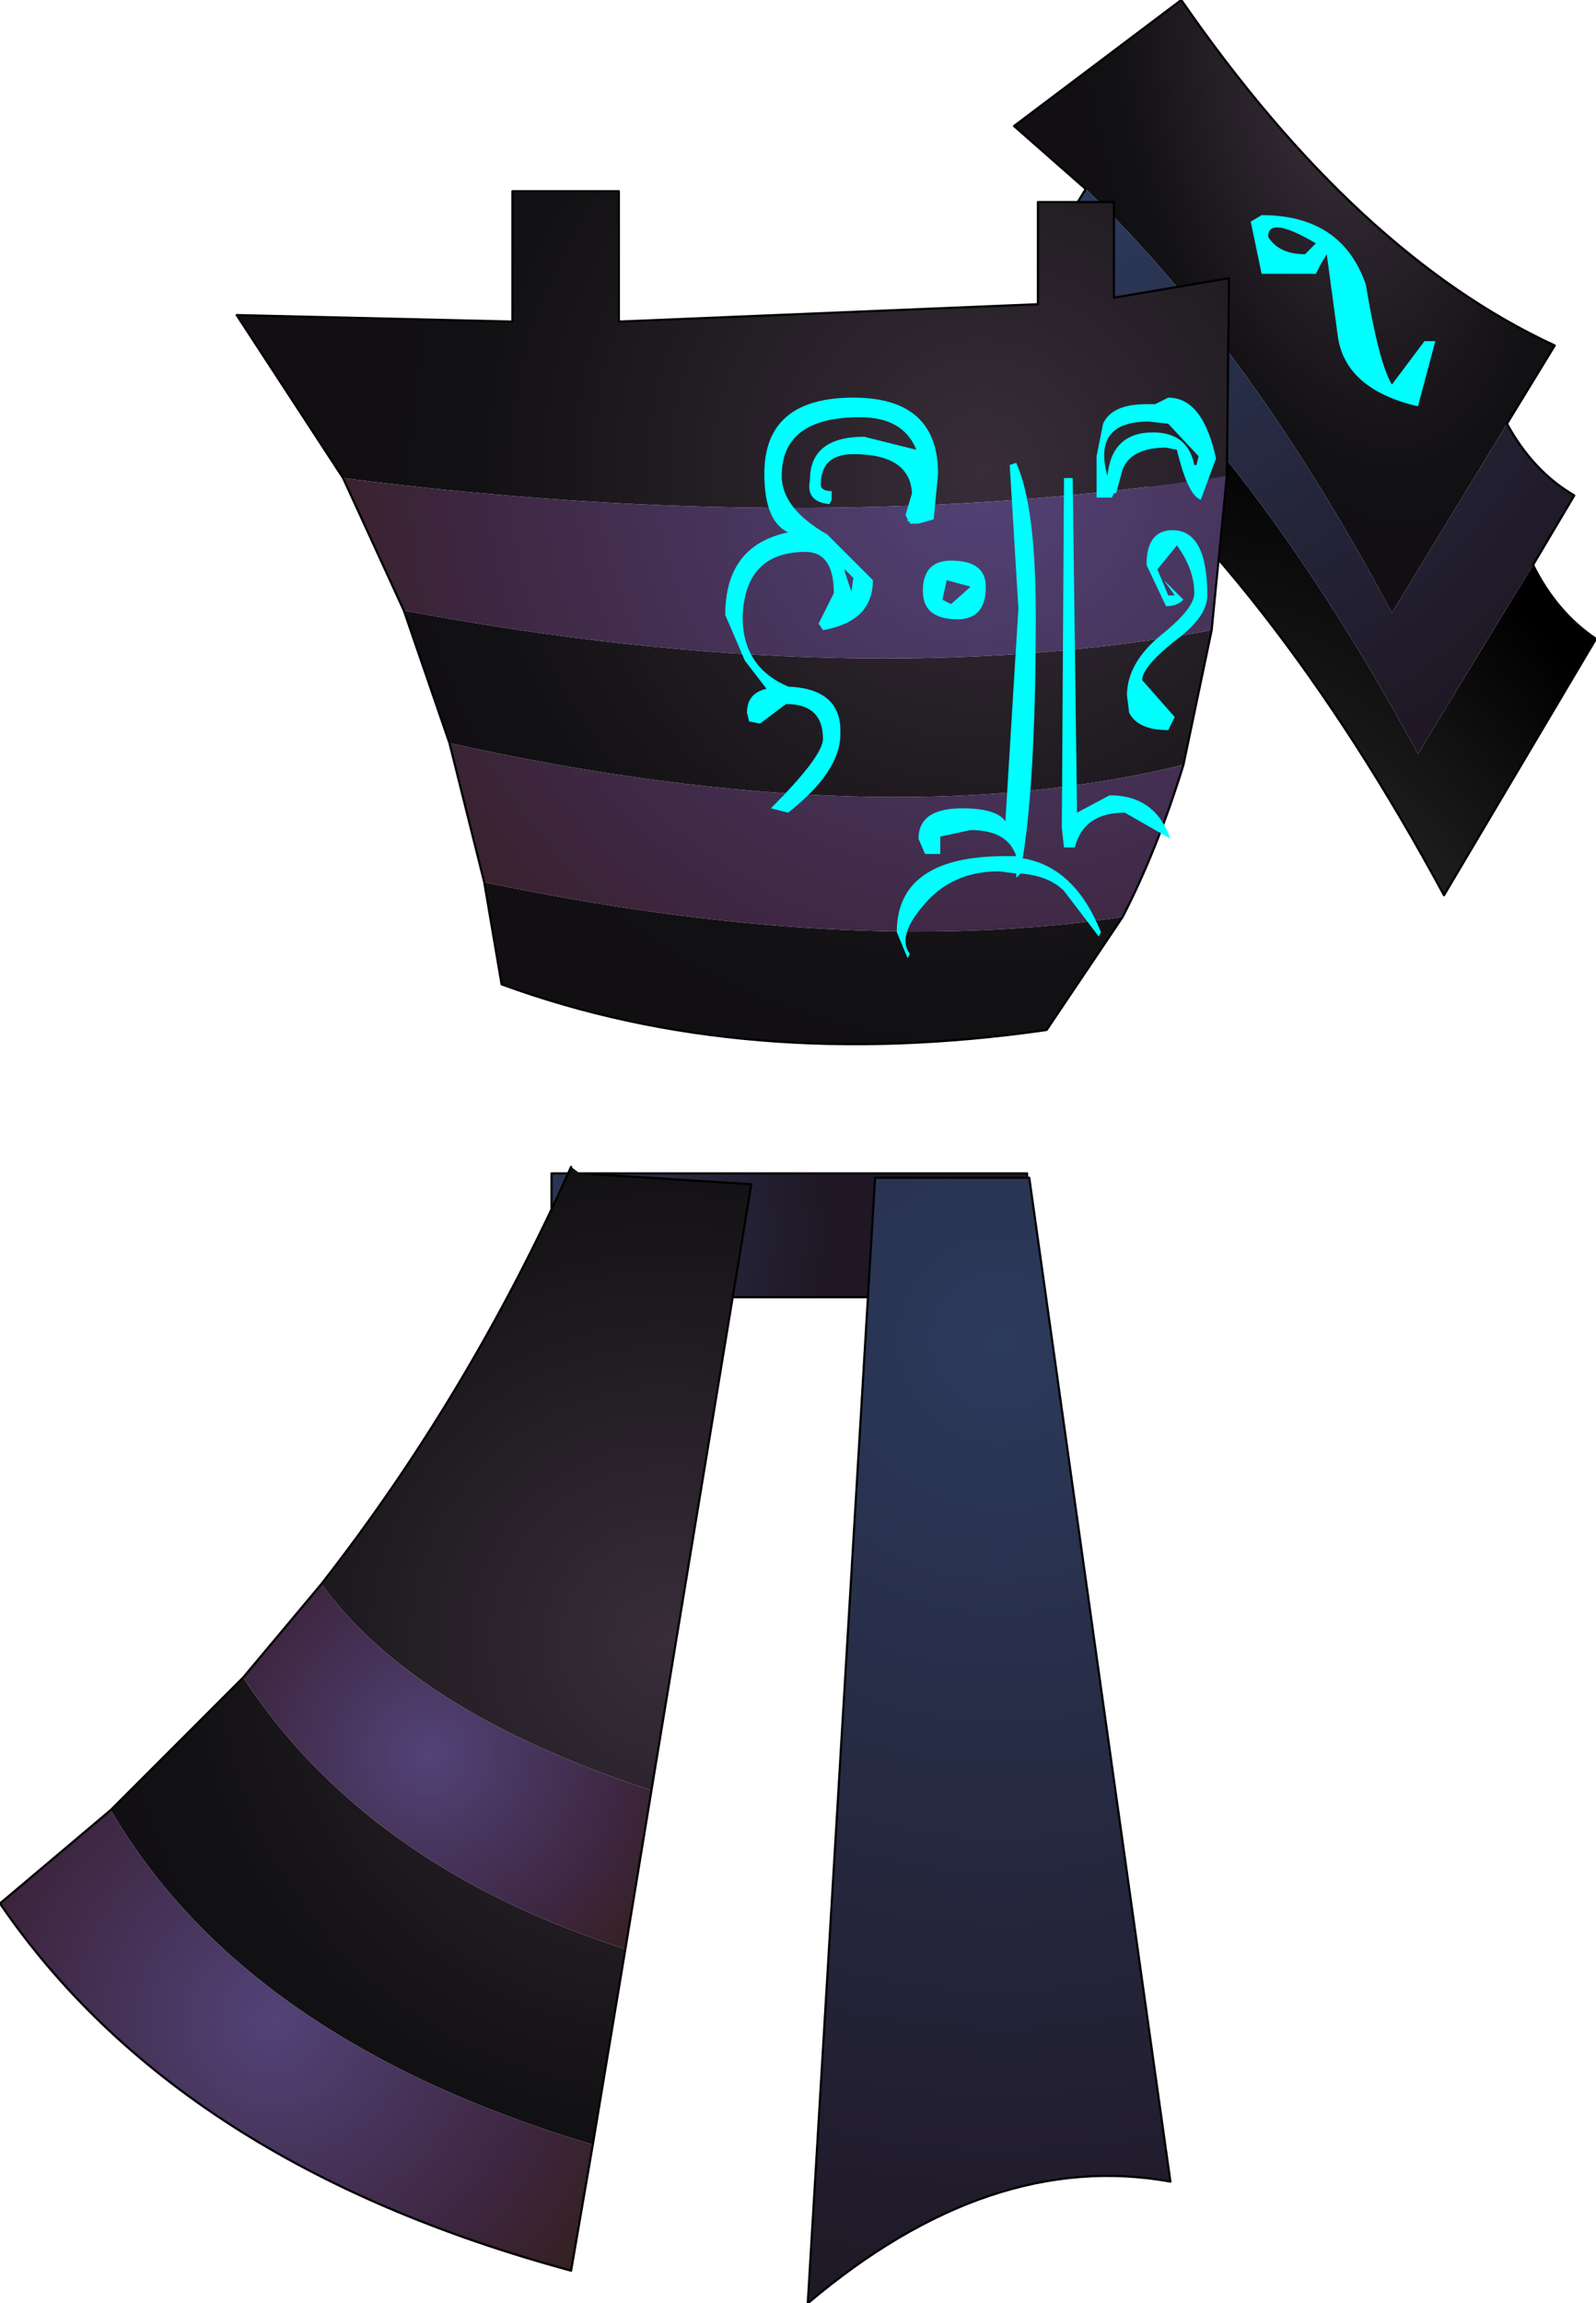 <?xml version="1.0" encoding="UTF-8" standalone="no"?>
<svg xmlns:ffdec="https://www.free-decompiler.com/flash" xmlns:xlink="http://www.w3.org/1999/xlink" ffdec:objectType="shape" height="53.0px" width="36.75px" xmlns="http://www.w3.org/2000/svg">
  <g transform="matrix(1.0, 0.0, 0.0, 1.0, 17.8, 17.85)">
    <path d="M17.5 -4.85 Q18.05 -3.75 18.95 -3.15 L15.45 2.75 Q11.45 -4.65 6.7 -8.45 L7.75 -10.25 Q11.55 -6.6 14.85 -0.5 L17.5 -4.85" fill="url(#gradient0)" fill-rule="evenodd" stroke="none"/>
    <path d="M7.2 -13.5 L5.55 -14.95 9.4 -17.85 Q13.45 -12.0 18.0 -9.9 L16.9 -8.1 14.25 -3.75 Q11.0 -9.85 7.2 -13.5" fill="url(#gradient1)" fill-rule="evenodd" stroke="none"/>
    <path d="M7.2 -13.5 Q11.0 -9.85 14.25 -3.75 L16.9 -8.1 Q17.5 -7.0 18.45 -6.45 L17.5 -4.85 14.85 -0.5 Q11.55 -6.6 7.75 -10.25 L6.1 -11.7 7.2 -13.5" fill="url(#gradient2)" fill-rule="evenodd" stroke="none"/>
    <path d="M16.9 -8.1 L18.0 -9.9 Q13.45 -12.0 9.4 -17.85 L5.55 -14.95 7.2 -13.5 6.1 -11.7 7.75 -10.25 6.7 -8.45 Q11.45 -4.65 15.45 2.75 L18.95 -3.15 Q18.05 -3.75 17.5 -4.85 L18.45 -6.45 Q17.5 -7.0 16.9 -8.1 Z" fill="none" stroke="#000000" stroke-linecap="round" stroke-linejoin="round" stroke-width="0.05"/>
    <path d="M5.85 12.0 L-5.1 12.0 -5.1 9.15 5.85 9.15 5.85 12.0" fill="url(#gradient3)" fill-rule="evenodd" stroke="none"/>
    <path d="M5.85 12.0 L-5.1 12.0 -5.1 9.15 5.85 9.15 5.85 12.0 Z" fill="none" stroke="#000000" stroke-linecap="round" stroke-linejoin="round" stroke-width="0.05"/>
    <path d="M10.1 -3.35 L9.45 -0.25 Q2.5 1.45 -7.45 -0.75 L-8.5 -3.8 Q1.9 -1.85 10.1 -3.35 M8.05 3.25 L6.3 5.85 Q-0.65 6.85 -6.25 4.8 L-6.65 2.45 Q1.7 4.2 8.05 3.25 M-9.9 -6.85 L-12.35 -10.6 -6.0 -10.45 -6.0 -13.45 -3.55 -13.45 -3.55 -10.45 6.1 -10.85 6.1 -13.2 7.85 -13.2 7.85 -11.0 10.5 -11.45 10.45 -6.9 Q1.05 -5.45 -9.9 -6.85" fill="url(#gradient4)" fill-rule="evenodd" stroke="none"/>
    <path d="M10.45 -6.9 L10.1 -3.35 Q1.9 -1.85 -8.5 -3.8 L-9.9 -6.85 Q1.05 -5.45 10.45 -6.9 M9.45 -0.25 Q8.85 1.7 8.05 3.25 1.7 4.2 -6.65 2.45 L-7.45 -0.75 Q2.5 1.45 9.45 -0.25" fill="url(#gradient5)" fill-rule="evenodd" stroke="none"/>
    <path d="M-6.0 -10.45 L-6.0 -13.45 -3.55 -13.45 -3.55 -10.45" fill="none" stroke="#000000" stroke-linecap="round" stroke-linejoin="round" stroke-width="0.05"/>
    <path d="M10.45 -6.9 L10.1 -3.35 9.45 -0.25 Q8.85 1.7 8.05 3.25 L6.3 5.85 Q-0.65 6.85 -6.25 4.8 L-6.65 2.45 -7.45 -0.75 -8.5 -3.8 -9.9 -6.85 -12.35 -10.6 -6.0 -10.45 M-3.55 -10.45 L6.1 -10.85 6.1 -13.2 7.85 -13.2 7.85 -11.0 10.5 -11.45 10.45 -6.9" fill="none" stroke="#000000" stroke-linecap="round" stroke-linejoin="round" stroke-width="0.05"/>
    <path d="M-2.8 23.35 Q-8.25 21.55 -10.4 18.6 -7.0 14.25 -4.65 9.0 L-4.45 9.15 -0.5 9.4 -2.8 23.35 M-12.2 20.75 Q-9.35 25.1 -3.4 27.0 L-4.15 31.5 Q-12.15 29.1 -15.25 23.8 L-12.2 20.75" fill="url(#gradient6)" fill-rule="evenodd" stroke="none"/>
    <path d="M2.35 9.25 L5.9 9.25 9.15 32.35 Q5.0 31.6 0.8 35.15 L2.35 9.25" fill="url(#gradient7)" fill-rule="evenodd" stroke="none"/>
    <path d="M-15.25 23.8 Q-12.15 29.1 -4.15 31.5 L-4.65 34.4 Q-13.7 31.95 -17.8 25.95 L-15.25 23.8" fill="url(#gradient8)" fill-rule="evenodd" stroke="none"/>
    <path d="M-10.4 18.6 Q-8.25 21.55 -2.8 23.35 L-3.4 27.0 Q-9.35 25.1 -12.2 20.75 L-10.4 18.6" fill="url(#gradient9)" fill-rule="evenodd" stroke="none"/>
    <path d="M2.35 9.25 L5.9 9.25 9.15 32.35 Q5.0 31.6 0.8 35.15 L2.35 9.25" fill="none" stroke="#000000" stroke-linecap="round" stroke-linejoin="round" stroke-width="0.05"/>
    <path d="M-10.4 18.6 L-12.2 20.75 -15.25 23.8 -17.8 25.95 Q-13.7 31.95 -4.65 34.4 L-4.15 31.5 -3.4 27.0 -2.8 23.35 -0.5 9.4 -4.45 9.15 M-4.65 9.0 Q-7.0 14.25 -10.4 18.6" fill="none" stroke="#000000" stroke-linecap="round" stroke-linejoin="round" stroke-width="0.05"/>
    <path d="M11.25 -12.9 Q13.1 -12.9 13.65 -11.3 13.95 -9.5 14.25 -9.0 L15.0 -10.0 15.25 -10.0 14.85 -8.5 Q13.15 -8.9 13.0 -10.15 L12.75 -12.0 12.6 -11.75 12.5 -11.55 11.25 -11.55 11.0 -12.75 11.25 -12.9 M6.9 -6.85 L7.0 0.85 7.75 0.45 Q8.8 0.45 9.15 1.45 L8.1 0.85 Q7.15 0.85 6.95 1.65 L6.7 1.65 6.65 1.2 6.7 -6.85 6.9 -6.85 M5.6 -7.2 Q6.05 -6.2 6.05 -3.7 6.05 0.05 5.75 1.9 6.95 2.1 7.55 3.6 L7.5 3.7 6.7 2.65 Q6.35 2.3 5.7 2.25 L5.6 2.35 5.6 2.25 5.2 2.2 Q4.1 2.2 3.45 3.0 2.85 3.7 3.15 4.1 L3.1 4.2 2.85 3.6 Q2.85 1.85 5.35 1.85 L5.6 1.85 Q5.4 1.25 4.55 1.25 L3.85 1.4 3.85 1.8 3.5 1.8 3.35 1.45 Q3.35 0.75 4.35 0.75 5.15 0.75 5.35 1.05 L5.65 -3.85 5.45 -7.15 5.6 -7.2 M7.45 -7.35 L7.6 -8.1 Q7.8 -8.55 8.6 -8.55 L8.8 -8.55 9.1 -8.7 Q9.9 -8.7 10.2 -7.3 L9.85 -6.35 Q9.55 -6.45 9.3 -7.5 L9.05 -7.55 Q8.25 -7.55 8.05 -7.05 L7.9 -6.5 7.85 -6.5 7.8 -6.4 7.45 -6.4 7.45 -7.35 M9.75 -7.15 L9.8 -7.35 9.1 -8.1 8.65 -8.15 Q7.35 -8.15 7.7 -6.9 7.8 -7.9 8.75 -7.9 9.55 -7.9 9.7 -7.15 L9.75 -7.15 M1.3 -6.25 Q0.75 -6.3 0.85 -6.8 0.85 -7.8 2.1 -7.8 L3.3 -7.5 Q3.0 -8.25 2.0 -8.25 0.2 -8.25 0.2 -6.9 0.2 -6.15 1.25 -5.55 L2.3 -4.5 Q2.3 -3.55 1.15 -3.35 L1.05 -3.5 1.4 -4.2 Q1.4 -5.15 0.75 -5.15 -0.65 -5.15 -0.7 -3.65 -0.7 -2.5 0.35 -2.05 1.6 -2.0 1.55 -0.95 1.55 -0.1 0.35 0.85 L-0.05 0.75 Q1.15 -0.45 1.15 -0.85 1.15 -1.65 0.3 -1.65 L-0.3 -1.2 -0.55 -1.25 -0.6 -1.45 Q-0.6 -1.9 -0.15 -2.0 L-0.65 -2.65 -1.1 -3.7 Q-1.1 -5.3 0.35 -5.6 -0.2 -5.85 -0.2 -6.95 -0.2 -8.7 1.85 -8.7 3.8 -8.7 3.8 -6.95 L3.7 -5.9 3.35 -5.8 3.3 -5.8 3.15 -5.8 3.15 -5.85 3.1 -5.85 3.1 -5.9 3.05 -6.0 3.2 -6.5 Q3.15 -7.4 1.85 -7.4 1.1 -7.4 1.1 -6.7 1.1 -6.55 1.35 -6.55 L1.35 -6.35 1.3 -6.25 M4.25 -3.6 Q3.45 -3.6 3.45 -4.25 3.45 -4.95 4.1 -4.95 4.9 -4.95 4.9 -4.35 4.9 -3.6 4.25 -3.6 M3.9 -4.05 L4.1 -3.95 4.55 -4.35 4.0 -4.5 3.9 -4.05 M1.65 -4.7 L1.8 -4.25 1.8 -4.2 1.85 -4.55 1.65 -4.75 1.65 -4.7 M9.25 -4.15 L9.0 -4.5 9.45 -4.05 Q9.3 -3.9 9.05 -3.9 L8.6 -4.85 Q8.6 -5.65 9.2 -5.65 10.0 -5.65 10.0 -4.15 10.0 -3.65 9.25 -3.1 8.5 -2.5 8.5 -2.2 L9.25 -1.35 9.1 -1.05 Q8.4 -1.05 8.2 -1.45 L8.15 -1.85 Q8.15 -2.6 8.95 -3.25 9.7 -3.85 9.7 -4.2 9.7 -4.75 9.3 -5.3 L8.85 -4.75 9.1 -4.15 9.25 -4.15 M12.5 -12.25 Q11.4 -12.9 11.4 -12.4 11.65 -12.0 12.25 -12.0 L12.5 -12.25" fill="#00ffff" fill-rule="evenodd" stroke="none"/>
  </g>
  <defs>
    <radialGradient cx="0" cy="0" gradientTransform="matrix(-0.012, 0.003, 0.006, 0.023, 13.2, 10.45)" gradientUnits="userSpaceOnUse" id="gradient0" r="819.2" spreadMethod="pad">
      <stop offset="0.0" stop-color="#404040"/>
      <stop offset="1.0" stop-color="#000000"/>
    </radialGradient>
    <radialGradient cx="0" cy="0" gradientTransform="matrix(-0.008, 0.002, 0.004, 0.015, 12.7, -15.35)" gradientUnits="userSpaceOnUse" id="gradient1" r="819.2" spreadMethod="pad">
      <stop offset="0.0" stop-color="#382d39"/>
      <stop offset="0.694" stop-color="#111012"/>
      <stop offset="0.98" stop-color="#120e14"/>
    </radialGradient>
    <radialGradient cx="0" cy="0" gradientTransform="matrix(0.017, -0.004, 0.004, 0.017, 7.2, -13.05)" gradientUnits="userSpaceOnUse" id="gradient2" r="819.2" spreadMethod="pad">
      <stop offset="0.0" stop-color="#2c3a5c"/>
      <stop offset="1.0" stop-color="#1f1724"/>
    </radialGradient>
    <radialGradient cx="0" cy="0" gradientTransform="matrix(0.008, 0.0, 0.0, 0.008, -5.25, 10.5)" gradientUnits="userSpaceOnUse" id="gradient3" r="819.2" spreadMethod="pad">
      <stop offset="0.0" stop-color="#2c3a5c"/>
      <stop offset="1.0" stop-color="#1f1724"/>
    </radialGradient>
    <radialGradient cx="0" cy="0" gradientTransform="matrix(0.021, 0.0, 0.0, 0.021, 4.8, -7.05)" gradientUnits="userSpaceOnUse" id="gradient4" r="819.2" spreadMethod="pad">
      <stop offset="0.0" stop-color="#382d39"/>
      <stop offset="0.694" stop-color="#111012"/>
      <stop offset="0.98" stop-color="#120e14"/>
    </radialGradient>
    <radialGradient cx="0" cy="0" gradientTransform="matrix(0.021, 0.0, 0.0, 0.021, 4.8, -7.05)" gradientUnits="userSpaceOnUse" id="gradient5" r="819.2" spreadMethod="pad">
      <stop offset="0.0" stop-color="#524378"/>
      <stop offset="0.694" stop-color="#3d2640"/>
      <stop offset="1.0" stop-color="#352020"/>
    </radialGradient>
    <radialGradient cx="0" cy="0" gradientTransform="matrix(0.02, 0.0, 0.0, 0.02, -2.45, 19.95)" gradientUnits="userSpaceOnUse" id="gradient6" r="819.2" spreadMethod="pad">
      <stop offset="0.0" stop-color="#382d39"/>
      <stop offset="0.694" stop-color="#111012"/>
      <stop offset="0.98" stop-color="#120e14"/>
    </radialGradient>
    <radialGradient cx="0" cy="0" gradientTransform="matrix(0.028, 0.0, 0.0, 0.028, 5.25, 13.0)" gradientUnits="userSpaceOnUse" id="gradient7" r="819.2" spreadMethod="pad">
      <stop offset="0.0" stop-color="#2c3a5c"/>
      <stop offset="1.0" stop-color="#1f1724"/>
    </radialGradient>
    <radialGradient cx="0" cy="0" gradientTransform="matrix(0.011, 0.0, 0.0, 0.011, -11.5, 28.65)" gradientUnits="userSpaceOnUse" id="gradient8" r="819.2" spreadMethod="pad">
      <stop offset="0.0" stop-color="#524378"/>
      <stop offset="0.694" stop-color="#3d2640"/>
      <stop offset="1.0" stop-color="#352020"/>
    </radialGradient>
    <radialGradient cx="0" cy="0" gradientTransform="matrix(0.008, 0.0, 0.0, 0.008, -7.9, 22.5)" gradientUnits="userSpaceOnUse" id="gradient9" r="819.2" spreadMethod="pad">
      <stop offset="0.0" stop-color="#524378"/>
      <stop offset="0.694" stop-color="#3d2640"/>
      <stop offset="1.0" stop-color="#352020"/>
    </radialGradient>
  </defs>
</svg>

